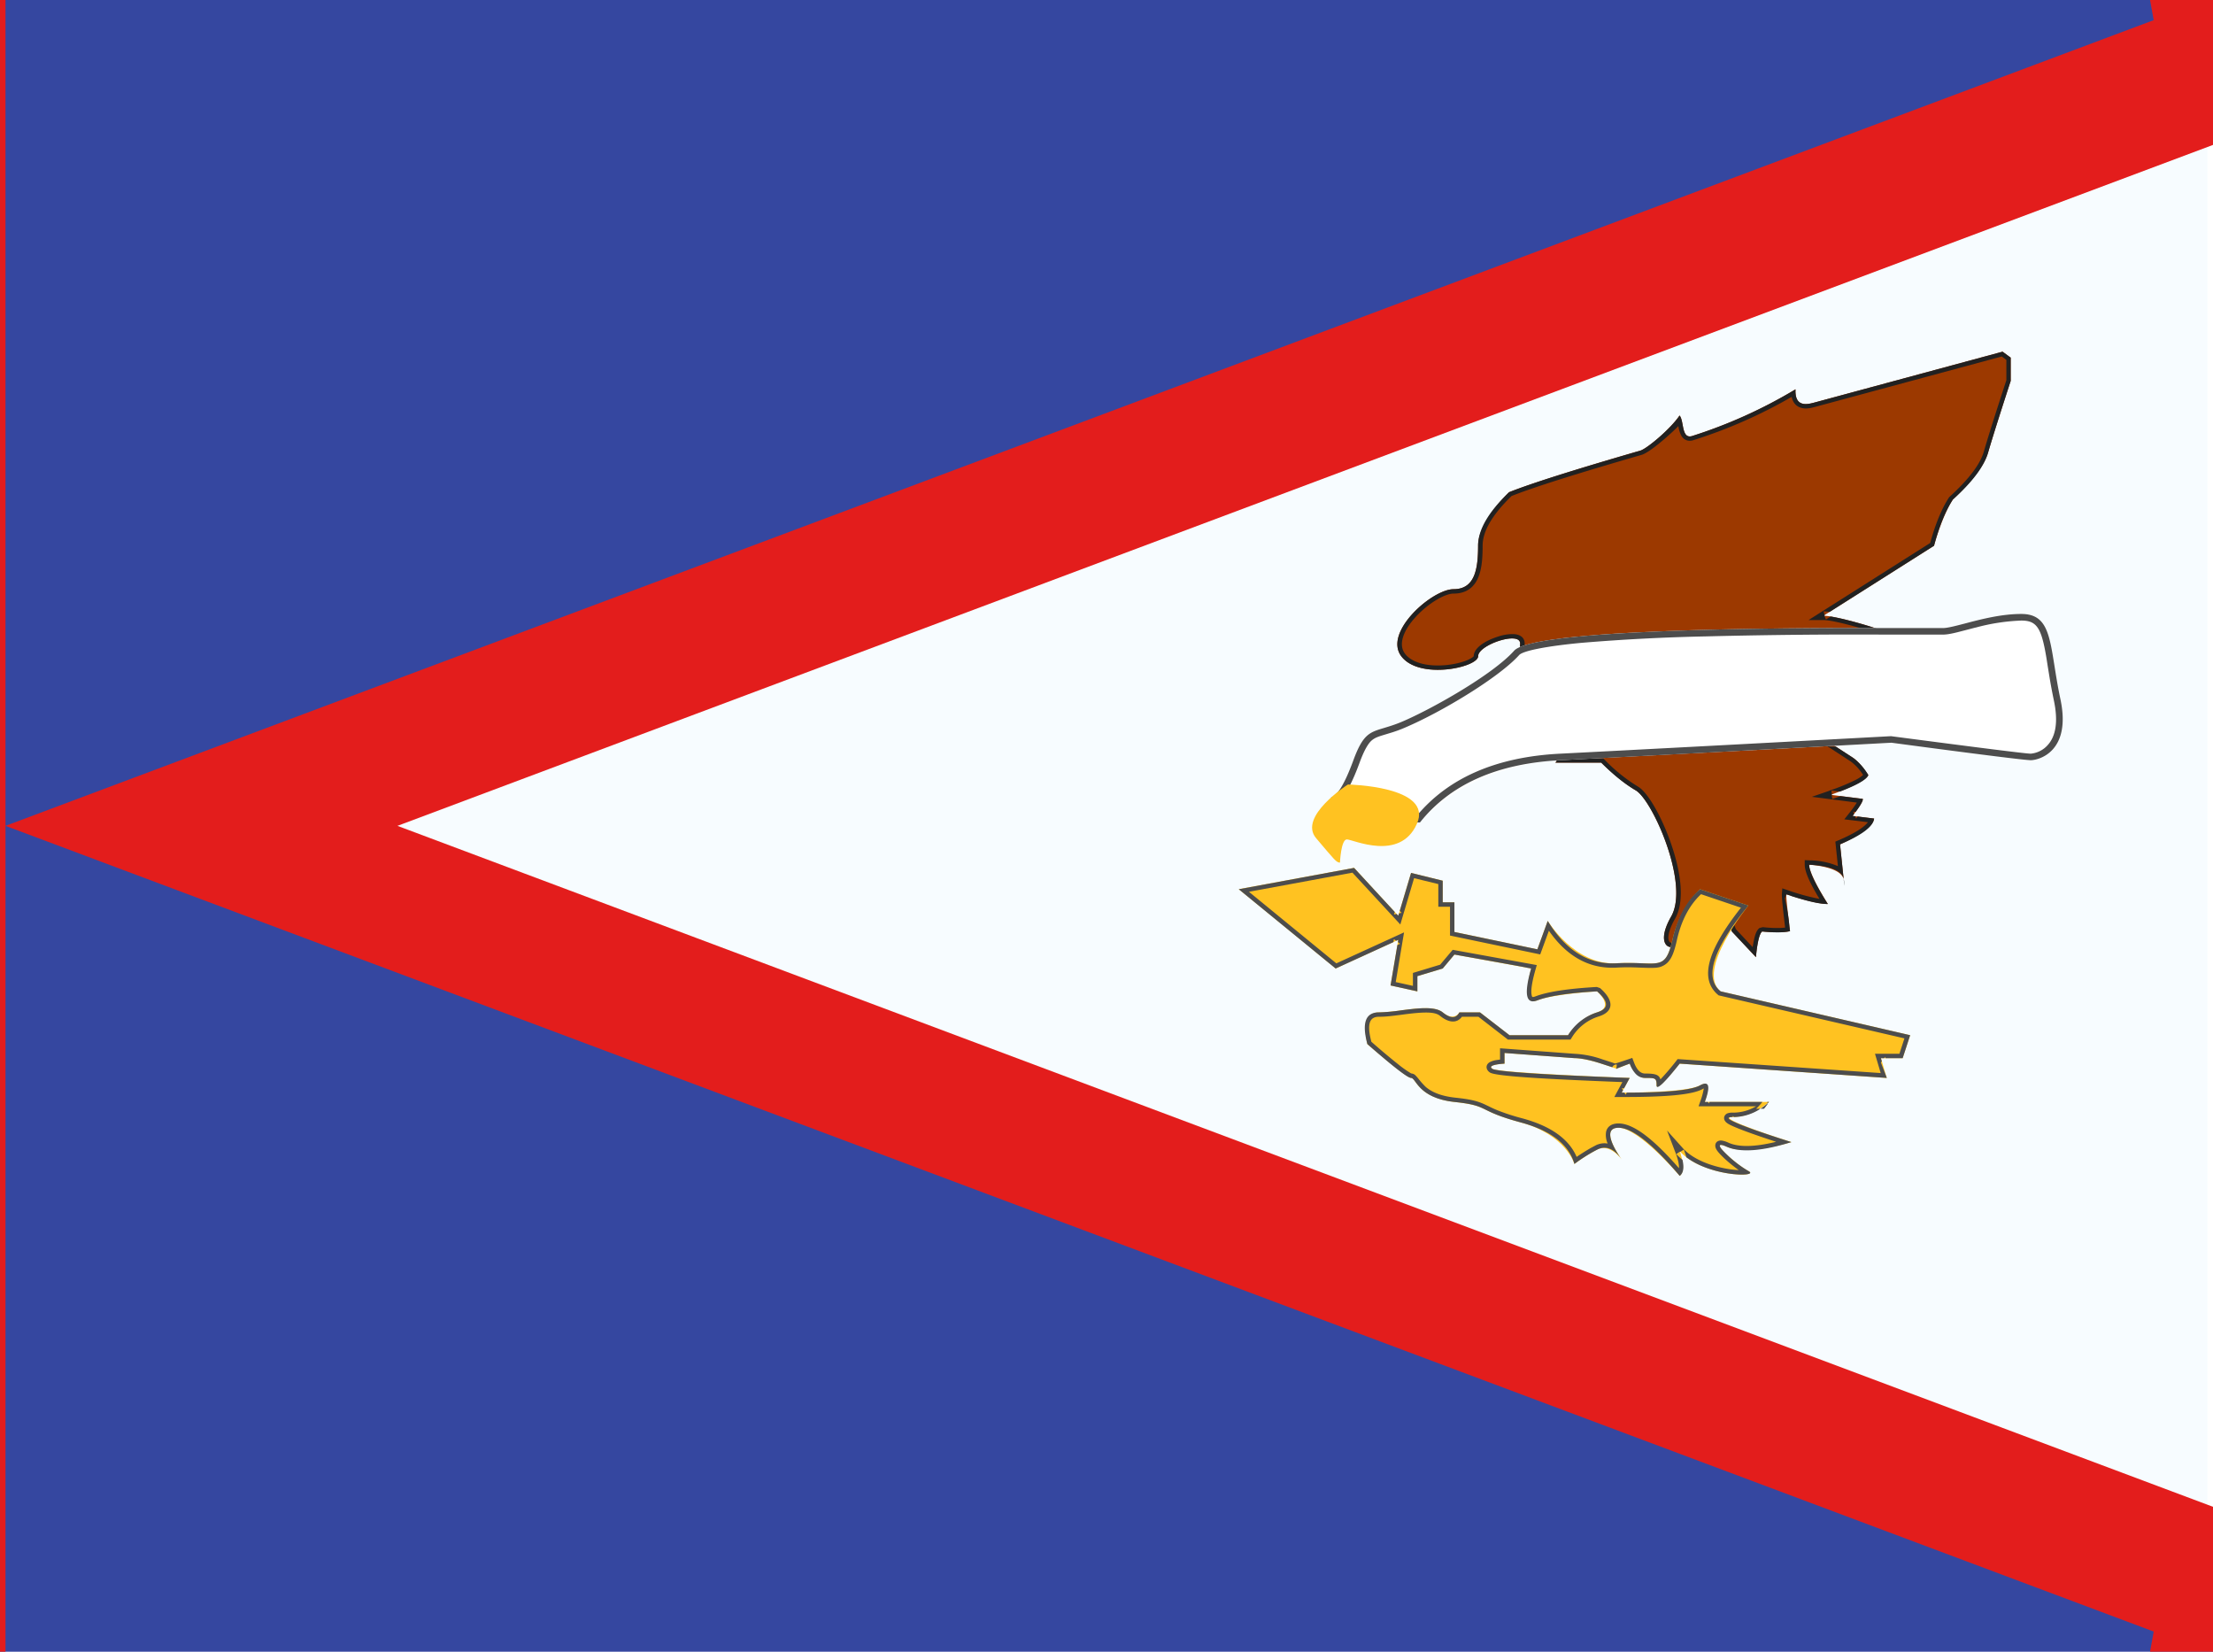 <svg xmlns="http://www.w3.org/2000/svg" width="1.34em" height="1em" viewBox="0 0 32 24"><g fill="none"><path fill="#F7FCFF" fill-rule="evenodd" d="M0 0h32v24H0z" clip-rule="evenodd"/><path fill="#3547A0" stroke="#E31D1C" stroke-width="2" d="M0-1h-1v12.307L-2.848 12l1.848.693V25h33l.351-1.936L2.848 12L32.351.936L32-1z"/><path fill="#9C3900" fill-rule="evenodd" d="m29.022 5.11l-2.737.74c-.098.026-.285.074-.272-.193a7.066 7.066 0 0 1-1.507.68c-.153.042-.112-.223-.178-.3c-.132.196-.473.482-.57.51c-.958.278-1.594.48-1.908.605c0 0-.45.432-.45.775c0 .342-.047.634-.356.634c-.31 0-1.022.623-.761.973s1.118.164 1.118 0s.61-.369.61-.184c0 .184-.161.518-.161.518h.674l-.512.265h.512l-.512.314h.96l-.614.274h.425l-.259.36h.665s.259.261.503.404c.244.144.784 1.36.514 1.832c-.27.471.061.541.122.334c.062-.207.188-.503.296-.503h.317l.147.387l.35.373s.024-.324.09-.373c0 0 .273.028.405-.005c0 0-.059-.471-.054-.535c0 0 .423.144.604.14c0 0-.272-.425-.272-.57c0 0 .505.025.505.24l-.056-.536s.479-.204.495-.375l-.313-.038s.163-.207.148-.248l-.464-.059s.506-.176.545-.287c0 0-.114-.178-.218-.248l-.354-.23l.923.006s.207-.075.048-.202c0 0-.156-.093-.134-.184c0 0 .105-.203.081-.238c0 0 .113.15.113-.22c0 0 .003-.372-.068-.39c0 0 .208-.153.126-.25c-.082-.099-.958-.359-1.168-.359l1.606-1.017s.11-.42.274-.672c0 0 .426-.382.512-.683c.086-.3.328-1.04.328-1.04v-.338z" clip-rule="evenodd"/><path fill="#212121" fill-rule="evenodd" d="M26.21 12.565c.022 0 .042.002.066.004c.267.022.412.089.436.201l.012.1a.42.42 0 0 0-.012-.1l-.052-.501c.32-.136.484-.26.495-.375l-.239-.03l-.023.03l-.015-.034l-.036-.004l.022-.03l-.014-.033l.037.004c.077-.103.111-.166.103-.189l-.324-.04a5.443 5.443 0 0 1-.118.042s-.012-.064-.007-.066l-.006-.058l.123.016c.253-.096.39-.176.413-.24a.843.843 0 0 0-.218-.248l-.254-.165h-.1s.013-.065.02-.064l.016-.054l.083.054l.804.005c.138-.05.154-.117.048-.202c-.104-.062-.149-.123-.134-.184a1.33 1.33 0 0 0 .072-.157a.23.23 0 0 1-.043-.043l.052-.038l.054-.036c.014.02.018.044.014.075c.03-.018.045-.104.045-.26a1.165 1.165 0 0 0-.03-.338l-.038-.051l.016-.062a.1.1 0 0 1 .038.019c.095-.083.119-.152.072-.208c-.072-.086-.758-.297-1.065-.347l-.067.043s-.03-.054-.02-.064l-.015-.053c.023 0 .053.002.088.007l1.517-.961c.074-.28.165-.504.274-.672c.284-.255.455-.482.512-.683c.058-.2.167-.546.328-1.04v-.338l-.118-.087l-2.737.74c-.098.026-.285.074-.272-.193a7.066 7.066 0 0 1-1.507.68c-.098.026-.116-.072-.134-.167c-.01-.053-.02-.105-.044-.132c-.132.195-.473.481-.57.51c-.958.277-1.594.478-1.908.604c-.3.288-.45.546-.45.775c0 .342-.047.634-.356.634c-.31 0-1.022.623-.761.973s1.118.164 1.118 0s.61-.369.61-.184c0 .123-.053.295-.161.518h.535l.11-.057l.015.064l.014.056h-.123l-.39.202h.39l.089-.054l.019.063l.015.055h-.104l-.409.25h.804l.13-.058l.014.064l.012.058h-.142l-.471.21h.346l.027-.037l.019.037h.034l-.02.026l.02.037h-.046l-.214.297h.665c.173.174.34.31.503.404c.244.144.784 1.36.514 1.832c-.27.471.061.541.122.334c.062-.207.188-.503.296-.503h.317l.147.387l.35.373s.024-.324.09-.373c.182.018.317.017.405-.005l-.008-.064a2.717 2.717 0 0 0-.067-.41l.021-.06s.064.013.064.02c.249.082.428.121.54.12c-.148-.231-.235-.4-.265-.517a.243.243 0 0 1-.007-.054m.295-1.075l-.256.088l.654.084c-.024.038-.06.09-.112.155l-.07.088l.343.042c-.055.074-.198.165-.43.264l-.043.018l.037.356a1.09 1.09 0 0 0-.414-.084l-.068-.003v.067c0 .099.071.26.214.496a3.077 3.077 0 0 1-.46-.126l-.08-.027l-.006.083c-.003.045.013.203.047.487c-.079.01-.188.008-.326-.006l-.046.012c-.046.034-.07.107-.09.223a1.714 1.714 0 0 0-.01.055l-.244-.261l-.159-.417h-.362c-.14 0-.267.242-.358.55c-.017.057-.06.076-.08.057c-.04-.036-.03-.158.076-.343c.135-.234.098-.636-.059-1.09c-.135-.39-.337-.744-.478-.827a2.443 2.443 0 0 1-.49-.395l-.019-.019h-.567l.26-.36h-.252l.614-.274h-1.033l.512-.314h-.476l.512-.265h-.835c.083-.187.125-.338.125-.454c0-.084-.064-.13-.155-.136a.658.658 0 0 0-.235.037c-.195.062-.35.168-.35.283c0 .005-.033.033-.098.06c-.08.033-.19.059-.304.07c-.269.025-.498-.032-.599-.168c-.095-.128-.03-.329.162-.537c.176-.19.416-.334.547-.334c.172 0 .29-.08.354-.227c.05-.114.067-.261.067-.471c0-.206.139-.447.421-.72c.316-.126.947-.325 1.89-.598c.105-.03.37-.253.534-.418a.396.396 0 0 0 .045.144c.036.058.096.083.169.062a7.16 7.16 0 0 0 1.432-.63c.018.082.062.135.132.157c.063.02.12.013.214-.013l2.707-.731l.067.049v.296c-.16.49-.269.834-.326 1.033c-.053.187-.218.405-.505.666c-.11.169-.2.39-.276.666l-1.768 1.12h.22c.2 0 1.053.258 1.117.335c.023.027-.002.076-.115.159l-.108.08l.12.03a.231.231 0 0 1 .016.058c.01.06.015.152.014.272a.86.86 0 0 1-.015.196s-.09.047-.093.046a.169.169 0 0 1-.01.036a1.593 1.593 0 0 1-.075.167c-.021.093.038.176.16.25c.06.048.06.056-.021.086l-.911-.005l-.218-.002l.535.348a.722.722 0 0 1 .177.195a.52.52 0 0 1-.11.072a2.893 2.893 0 0 1-.38.155m.852-1.303v.003z" clip-rule="evenodd"/><path fill="#fff" fill-rule="evenodd" d="M27.407 10.792s1.908.254 2.024.254c.115 0 .596-.122.431-.89c-.164-.77-.097-1.235-.568-1.235s-.963.205-1.14.205h-.747c-.742 0-5.164-.026-5.483.329c-.318.355-1.213.855-1.628 1.031c-.415.177-.521.053-.708.56c-.186.507-.325.542-.325.542l.325.363h.967s.665-.835 2.047-.905c1.381-.07 4.805-.254 4.805-.254" clip-rule="evenodd"/><path fill="#4D4D4D" fill-rule="evenodd" d="M22.602 11.046c.92-.046 2.523-.131 4.805-.254c1.272.17 1.947.254 2.024.254c.115 0 .596-.122.431-.89c-.038-.178-.063-.339-.086-.482c-.076-.477-.12-.753-.482-.753c-.293 0-.592.079-.82.139c-.14.036-.252.066-.32.066h-.89c-1.044-.002-5.037-.007-5.34.329c-.318.355-1.213.855-1.628 1.031c-.106.045-.192.07-.264.092c-.21.063-.305.09-.444.468c-.124.338-.233.519-.325.542l.325.363h.967c.443-.557 1.126-.859 2.047-.905m-2.094.81h-.876l-.225-.251c.09-.093.177-.267.272-.526c.037-.1.07-.172.102-.226c.058-.098.103-.13.226-.167l.026-.008l.115-.035a1.9 1.9 0 0 0 .186-.069c.546-.232 1.376-.736 1.663-1.056c.054-.06.384-.128.901-.177a28.614 28.614 0 0 1 1.814-.094a85.884 85.884 0 0 1 2.614-.026h.829c.05 0 .113-.01.21-.034l.155-.04c.05-.013.098-.026.118-.03a2.928 2.928 0 0 1 .656-.1c.227 0 .293.106.366.547l.017.109l.028.172c.02.12.04.225.062.33c.067.314.026.524-.088.65a.373.373 0 0 1-.248.126c-.07 0-.756-.087-2.03-.254c-2.282.123-3.883.207-4.804.254c-.927.046-1.626.348-2.089.904" clip-rule="evenodd"/><path fill="#FFC221" fill-rule="evenodd" d="M19.507 11.4s-.728.466-.46.78c.267.314.293.354.346.354c0 0 .014-.337.1-.337c.087 0 .77.327 1.017-.225c.248-.551-1.003-.573-1.003-.573m-1.585 1.521l1.676-.31l.642.696l.186-.622l.46.113v.314h.17v.431l1.205.252l.151-.413s.393.647.995.615c.603-.032.71.139.817-.34c.105-.478.401-.735.401-.735l.703.237s-.772.949-.403 1.247l2.754.637l-.109.334h-.316l.085.287l-3.01-.208s-.335.425-.335.316c0-.108-.018-.108-.166-.108c-.148 0-.225-.208-.225-.208l-.196.075s.03.004-.216-.075c-.246-.08-.39-.08-.39-.08l-1.017-.075v.155s-.27.013-.176.075c.094.062 1.995.133 1.995.133l-.116.213s.94.004 1.138-.105c.198-.108.07.24.07.24h.934s-.231.22-.528.22c-.297 0 .852.364.852.364s-.641.2-.938.068c-.297-.132.126.254.313.352c.188.097-.66.089-.998-.288c0 0 .106.28 0 .359c0 0-.593-.699-.89-.699c-.295 0 .047.46.047.46s-.169-.24-.358-.142c-.189.098-.329.208-.329.208s-.123-.426-.778-.603c-.654-.176-.434-.241-.966-.298c-.53-.058-.557-.35-.63-.35c-.073 0-.635-.49-.635-.49s-.125-.462.168-.462c.293 0 .757-.138.927 0c.17.138.242 0 .242 0h.3l.428.332h.851s.163-.252.422-.332c.26-.08 0-.305 0-.305s-.618.035-.868.13c-.25.096-.09-.463-.09-.463l-1.115-.202l-.17.203l-.369.11v.222l-.389-.086l.112-.663l-.91.416z" clip-rule="evenodd"/><path fill="#4D4D4D" fill-rule="evenodd" d="m23.522 15.813l.081-.15c-1.156-.043-1.81-.084-1.965-.122a.105.105 0 0 1-.03-.01c-.093-.063.176-.076.176-.076V15.3l.065.005l.951.07c.097 0 .227.027.39.08l.16.052a.115.115 0 0 1 .014-.021a.121.121 0 0 1 .032-.018a.09.09 0 0 1 .02 0s-.005.063-.009.062l.137-.053l.06-.022a.414.414 0 0 0 .085.147l.013.013a.185.185 0 0 0 .126.048c.148 0 .166 0 .166.108c0 .073.112-.033.336-.316l3.01.208l-.086-.224l.013-.018l-.013-.045h.048l.014-.018l.005.018h.249l.109-.334l-2.754-.637c-.246-.199-.112-.615.403-1.247l-.703-.237c-.197.171-.33.416-.401.735c-.08.356-.159.353-.443.341a3.701 3.701 0 0 0-.374 0c-.401.02-.733-.184-.995-.616l-.15.413l-1.206-.252v-.431h-.17v-.314l-.46-.113l-.164.55l.026.03l-.038.008l-.01.034l-.024-.026l-.038.008l.011-.037l-.591-.64l-1.676.31l1.408 1.152l.84-.384l.006-.043l.033.024l.031-.014l-.005.033l.032.025l-.04.018l-.099.587l.39.086v-.221l.368-.111l.17-.203s1.053.187 1.057.192l.058.01l-.017.062c-.086.328-.05.462.107.402c.167-.064.456-.108.868-.131c.173.15.173.252 0 .305a.764.764 0 0 0-.422.332h-.85l-.43-.332h-.299c-.048.092-.128.092-.242 0c-.114-.092-.362-.06-.6-.03a2.56 2.56 0 0 1-.327.03c-.195 0-.251.154-.168.461c.375.328.586.492.635.492c.02 0 .037.022.062.056c.065.088.185.251.568.293c.288.03.355.064.461.116c.09.044.206.101.505.182c.437.118.696.319.778.603c0 0 .14-.11.33-.208c.121-.063.237-.02.347.128c-.056-.078-.3-.446-.036-.446c.197 0 .494.233.889.699c.053-.04.067-.118.04-.234a.754.754 0 0 1-.089-.082s.05-.039.057-.034l.052-.031c.015.04.027.076.037.11c.378.29 1.073.289.901.2a1.681 1.681 0 0 1-.389-.317c-.04-.052-.041-.08.045-.048l.03.013c.199.087.511.065.939-.068c-.446-.141-.729-.241-.865-.31c-.068-.036-.064-.054.015-.054a.071.071 0 0 0-.008-.016l.026.016a.723.723 0 0 0 .382-.12h.052c.018-.022.037-.046.055-.072l-.002-.008a.944.944 0 0 0 .021-.02h-.026l.005.02a.865.865 0 0 1-.105.08h-.063a.87.87 0 0 0 .092-.1h-.768l-.008.022l-.015-.021h-.046l.015-.043l.007-.021c.058-.183.027-.242-.092-.177c-.127.07-.481.105-1.064.105l-.017.03l-.018-.03h-.039l.019-.033l-.018-.03zm-4.182-1.815l-1.27-1.04l1.504-.278l.696.753l.2-.673l.352.086v.329h.17v.419l1.311.274l.126-.344c.262.376.59.557.982.536c.117-.007.21-.006.347 0c.226.009.276.006.35-.038c.087-.053.134-.152.179-.352c.064-.291.182-.516.353-.677l.58.196c-.488.619-.612 1.042-.324 1.274l2.7.625l-.073.224h-.355l.083.28l-2.951-.203l-.021.027a3.63 3.63 0 0 1-.229.268c-.02-.07-.08-.085-.222-.085c-.067 0-.121-.05-.164-.166l-.023-.061s-.244.084-.251.081a9.066 9.066 0 0 0-.18-.059a1.426 1.426 0 0 0-.407-.082l-1.084-.08v.164l-.043.006a.307.307 0 0 0-.107.032c-.063.037-.06.108.003.15c.077.05.678.091 1.925.139l-.117.217h.107c.64.002 1.024-.033 1.17-.113a.246.246 0 0 1 .023-.012a.939.939 0 0 1-.046.175l-.03.085h.836a.657.657 0 0 1-.34.092a.208.208 0 0 0-.075.01c-.046.019-.066.07-.035.113c.02.03.066.055.15.09c.117.05.314.12.591.211c-.31.076-.54.08-.69.014a.36.36 0 0 0-.099-.032c-.05-.006-.097.02-.095.078c.002.042.034.084.096.146c.068.069.162.146.245.205a1.445 1.445 0 0 1-.151-.016c-.272-.044-.522-.149-.659-.3l-.232-.259l.123.323c.039.1.053.175.05.224c-.378-.433-.665-.65-.878-.65c-.098 0-.164.043-.181.122a.305.305 0 0 0 .023.17a.282.282 0 0 0-.184.032l-.06.032c-.07.04-.138.083-.207.13c-.113-.263-.38-.45-.793-.561a3.043 3.043 0 0 1-.362-.118a1.664 1.664 0 0 1-.098-.044l-.012-.006l-.067-.032c-.109-.051-.21-.076-.436-.1c-.197-.022-.33-.076-.424-.155a1.09 1.09 0 0 1-.1-.111a.6.6 0 0 0-.06-.067a.12.12 0 0 0-.053-.019a1.655 1.655 0 0 1-.156-.107a10.124 10.124 0 0 1-.422-.353c-.068-.26-.027-.363.11-.363c.085 0 .157-.007.341-.031l.037-.005c.296-.038.438-.035.508.021c.128.104.246.114.32.015h.24l.429.332h.909l.019-.03a.7.7 0 0 1 .386-.305c.23-.07.23-.235.024-.414l-.047-.016c-.418.024-.712.069-.887.135c-.048.018-.054.016-.06-.02c-.013-.065.005-.189.056-.366l.019-.067l-1.222-.222l-.182.216l-.396.12v.188l-.25-.055l.121-.722zm4.067 1.534c.01.002.013 0 .008-.003zm-1.77.01l-.001.001z" clip-rule="evenodd"/></g></svg>